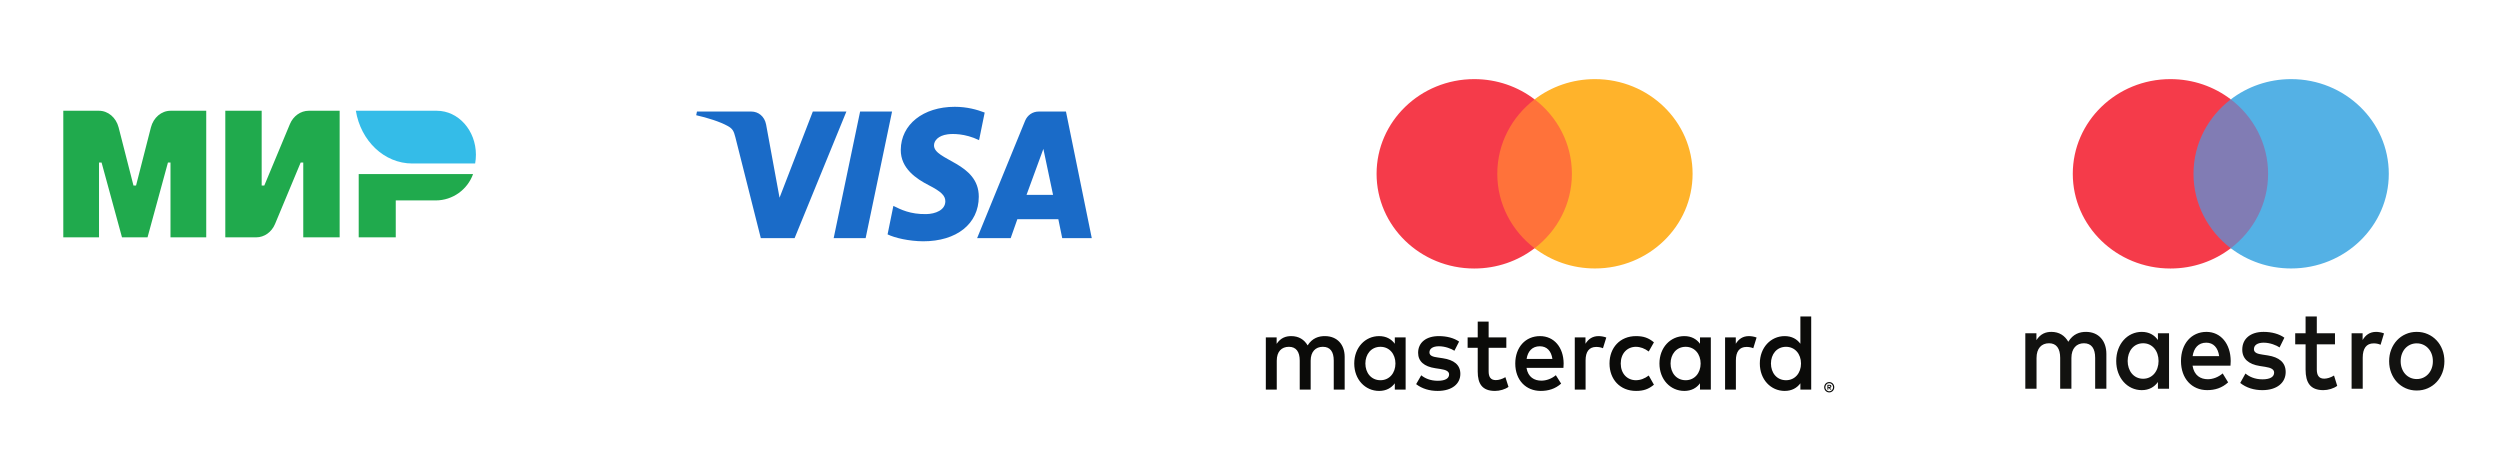 <?xml version="1.0" encoding="UTF-8"?>
<svg width="158px" height="30px" viewBox="0 0 158 30" version="1.1" xmlns="http://www.w3.org/2000/svg" xmlns:xlink="http://www.w3.org/1999/xlink">
    <!-- Generator: Sketch 48.2 (47327) - http://www.bohemiancoding.com/sketch -->
    <title>mps_logo</title>
    <desc>Created with Sketch.</desc>
    <defs>
        <path d="M18.49,0 C18.8,1.896 20.278,3.333 22.057,3.333 L22.057,3.333 L26.029,3.333 C26.061,3.154 26.078,2.968 26.078,2.778 L26.078,2.778 C26.078,1.244 24.97,0 23.604,0 L23.604,0 L18.49,0 Z" id="path-1"></path>
    </defs>
    <g id="Page-2" stroke="none" stroke-width="1" fill="none" fill-rule="evenodd">
        <g id="mps_logo">
            <g id="Group-6">
                <rect id="Rectangle-19" fill-opacity="0" fill="#FFFFFF" x="0" y="0" width="158" height="30"></rect>
                <g id="mps_logo">
                    <g id="Group-3">
                        <g id="Group">
                            <rect id="Rectangle-7" fill-opacity="0" fill="#FFFFFF" x="0" y="0" width="34" height="22"></rect>
                            <g id="icon_mir" transform="translate(4, 7)">
                                <path d="M14.321,0.845 C14.536,0.33 15.002,0 15.514,0 L17.466,0 L17.466,8 L15.166,8 L15.166,3.273 L15.002,3.273 L13.383,7.155 C13.168,7.67 12.703,8 12.191,8 L10.239,8 L10.239,0 L12.538,0 L12.538,4.727 L12.703,4.727 L14.321,0.845 Z M5.538,1.052 C5.698,0.429 6.204,0 6.779,0 L9.034,0 L9.034,8 L6.775,8 L6.775,3.273 L6.614,3.273 L5.324,8 L3.71,8 L2.42,3.273 L2.258,3.273 L2.258,8 L0,8 L0,0 L2.256,0 C2.83,0 3.336,0.429 3.496,1.052 L4.436,4.727 L4.598,4.727 L5.538,1.052 Z M18.67,4 L25.898,4 C25.552,4.97 24.624,5.667 23.53,5.667 L21.012,5.667 L21.012,8 L18.67,8 L18.67,4 Z" id="Combined-Shape" fill="#20AA4D"></path>
                                <mask id="mask-2" fill="white">
                                    <use xlink:href="#path-1"></use>
                                </mask>
                                <use id="Clip-11" fill="#34BCE8" xlink:href="#path-1"></use>
                            </g>
                        </g>
                    </g>
                    <g id="Group-4" transform="translate(40, 0)">
                        <g id="Group">
                            <rect id="Rectangle-7" fill-opacity="0" fill="#FFFFFF" x="0" y="0" width="34" height="22"></rect>
                            <path d="M16.378,7.05 L14.708,15.05 L12.688,15.05 L14.359,7.05 L16.378,7.05 Z M27.132,15.05 L26.887,13.855 L24.296,13.855 L23.875,15.05 L21.754,15.05 L24.785,7.637 C24.93,7.281 25.257,7.05 25.645,7.05 L27.369,7.05 L29,15.05 L27.132,15.05 Z M24.877,12.315 L26.553,12.315 L25.941,9.41 L24.877,12.315 Z M21.859,12.437 C21.868,10.268 19.009,10.148 19.029,9.178 C19.035,8.884 19.302,8.57 19.886,8.49 C20.175,8.45 20.973,8.419 21.877,8.858 L22.232,7.114 C21.746,6.929 21.12,6.75 20.342,6.75 C18.345,6.75 16.94,7.868 16.929,9.467 C16.915,10.652 17.932,11.311 18.697,11.705 C19.484,12.108 19.748,12.366 19.745,12.727 C19.739,13.278 19.117,13.522 18.536,13.531 C17.52,13.548 16.931,13.242 16.461,13.012 L16.095,14.813 C16.567,15.041 17.438,15.24 18.342,15.25 C20.464,15.25 21.852,14.147 21.859,12.437 Z M13.492,7.05 L10.219,15.05 L8.083,15.05 L6.473,8.665 C6.375,8.272 6.29,8.128 5.993,7.963 C5.507,7.693 4.705,7.439 4,7.282 L4.048,7.05 L7.485,7.05 C7.923,7.05 8.317,7.348 8.417,7.866 L9.267,12.495 L11.37,7.05 L13.492,7.05 Z" id="icon_visa" fill="#1A6BC8"></path>
                        </g>
                    </g>
                    <g id="Group-5" transform="translate(80, 0)">
                        <g id="Group">
                            <rect id="Rectangle-7" fill-opacity="0" fill="#FFFFFF" x="0" y="0" width="34" height="22"></rect>
                            <g id="icon_mastercard" transform="translate(7, 5)">
                                <polygon id="Fill-2" fill="#FF723A" points="7.286 10.69 12.686 10.69 12.686 1.28 7.286 1.28"></polygon>
                                <path d="M7.629,5.985 C7.629,4.076 8.551,2.376 9.986,1.28 C8.936,0.478 7.612,0 6.172,0 C2.763,0 0,2.68 0,5.985 C0,9.29 2.763,11.97 6.172,11.97 C7.612,11.97 8.936,11.492 9.986,10.69 C8.551,9.594 7.629,7.894 7.629,5.985" id="Fill-3" fill="#F53B4A"></path>
                                <path d="M13.8,11.967 C12.361,11.967 11.036,11.489 9.987,10.688 C11.422,9.593 12.344,7.892 12.344,5.983 C12.344,4.075 11.422,2.375 9.987,1.279 C11.036,0.478 12.361,0 13.8,0 C17.209,0 19.972,2.679 19.972,5.983 C19.972,9.288 17.209,11.967 13.8,11.967 Z" id="Fill-4" fill="#FFB32B"></path>
                            </g>
                            <g transform="translate(0, 20)" fill="#0B0B09" id="Fill-1">
                                <path d="M35.554,4.377 L35.554,4.458 L35.625,4.458 C35.641,4.458 35.655,4.455 35.664,4.449 C35.674,4.441 35.679,4.431 35.679,4.417 C35.679,4.404 35.674,4.394 35.664,4.387 C35.655,4.38 35.641,4.377 35.625,4.377 L35.554,4.377 Z M35.626,4.32 C35.664,4.32 35.692,4.329 35.713,4.346 C35.733,4.363 35.742,4.388 35.742,4.417 C35.742,4.442 35.735,4.463 35.719,4.48 C35.703,4.496 35.68,4.506 35.65,4.51 L35.745,4.624 L35.671,4.624 L35.583,4.51 L35.554,4.51 L35.554,4.624 L35.492,4.624 L35.492,4.32 L35.626,4.32 Z M35.608,4.729 C35.641,4.729 35.673,4.722 35.702,4.709 C35.731,4.696 35.756,4.677 35.778,4.654 C35.801,4.631 35.817,4.604 35.83,4.573 C35.843,4.542 35.849,4.509 35.849,4.473 C35.849,4.438 35.843,4.405 35.83,4.374 C35.817,4.343 35.801,4.316 35.778,4.293 C35.756,4.269 35.731,4.252 35.702,4.238 C35.673,4.225 35.641,4.219 35.608,4.219 C35.573,4.219 35.541,4.225 35.511,4.238 C35.482,4.252 35.456,4.269 35.434,4.293 C35.412,4.316 35.395,4.343 35.382,4.374 C35.37,4.405 35.364,4.438 35.364,4.473 C35.364,4.509 35.37,4.542 35.382,4.573 C35.395,4.604 35.412,4.631 35.434,4.654 C35.456,4.677 35.482,4.696 35.511,4.709 C35.541,4.722 35.573,4.729 35.608,4.729 Z M35.608,4.146 C35.651,4.146 35.693,4.154 35.732,4.171 C35.77,4.188 35.804,4.212 35.833,4.241 C35.861,4.271 35.884,4.306 35.901,4.346 C35.917,4.386 35.925,4.428 35.925,4.473 C35.925,4.518 35.917,4.561 35.901,4.6 C35.884,4.64 35.861,4.675 35.833,4.705 C35.804,4.734 35.77,4.758 35.732,4.775 C35.693,4.793 35.651,4.801 35.608,4.801 C35.563,4.801 35.521,4.793 35.482,4.775 C35.443,4.758 35.409,4.734 35.381,4.705 C35.352,4.675 35.329,4.64 35.313,4.6 C35.296,4.561 35.288,4.518 35.288,4.473 C35.288,4.428 35.296,4.386 35.313,4.346 C35.329,4.306 35.352,4.271 35.381,4.241 C35.409,4.212 35.443,4.188 35.482,4.171 C35.521,4.154 35.563,4.146 35.608,4.146 Z M6.292,2.974 C6.292,2.394 6.653,1.918 7.245,1.918 C7.81,1.918 8.192,2.374 8.192,2.974 C8.192,3.575 7.81,4.03 7.245,4.03 C6.653,4.03 6.292,3.554 6.292,2.974 Z M8.836,2.974 L8.836,1.325 L8.152,1.325 L8.152,1.726 C7.935,1.429 7.606,1.242 7.16,1.242 C6.278,1.242 5.588,1.967 5.588,2.974 C5.588,3.982 6.278,4.706 7.16,4.706 C7.606,4.706 7.935,4.52 8.152,4.224 L8.152,4.623 L8.836,4.623 L8.836,2.974 Z M31.924,2.974 C31.924,2.394 32.285,1.918 32.877,1.918 C33.442,1.918 33.824,2.374 33.824,2.974 C33.824,3.575 33.442,4.03 32.877,4.03 C32.285,4.03 31.924,3.554 31.924,2.974 Z M34.468,2.974 L34.468,0 L33.784,0 L33.784,1.726 C33.568,1.429 33.239,1.242 32.792,1.242 C31.911,1.242 31.221,1.967 31.221,2.974 C31.221,3.982 31.911,4.706 32.792,4.706 C33.239,4.706 33.568,4.52 33.784,4.224 L33.784,4.623 L34.468,4.623 L34.468,2.974 Z M17.316,1.884 C17.757,1.884 18.039,2.174 18.112,2.684 L16.482,2.684 C16.554,2.208 16.83,1.884 17.316,1.884 Z M17.329,1.242 C16.409,1.242 15.765,1.946 15.765,2.974 C15.765,4.023 16.436,4.706 17.376,4.706 C17.849,4.706 18.282,4.582 18.664,4.244 L18.329,3.713 C18.066,3.934 17.731,4.057 17.415,4.057 C16.974,4.057 16.573,3.844 16.475,3.25 L18.809,3.25 C18.816,3.161 18.822,3.071 18.822,2.974 C18.816,1.946 18.211,1.242 17.329,1.242 Z M25.58,2.974 C25.58,2.394 25.942,1.918 26.534,1.918 C27.099,1.918 27.48,2.374 27.48,2.974 C27.48,3.575 27.099,4.03 26.534,4.03 C25.942,4.03 25.58,3.554 25.58,2.974 Z M28.124,2.974 L28.124,1.325 L27.44,1.325 L27.44,1.726 C27.224,1.429 26.895,1.242 26.448,1.242 C25.567,1.242 24.877,1.967 24.877,2.974 C24.877,3.982 25.567,4.706 26.448,4.706 C26.895,4.706 27.224,4.52 27.44,4.224 L27.44,4.623 L28.124,4.623 L28.124,2.974 Z M21.721,2.974 C21.721,3.975 22.385,4.706 23.397,4.706 C23.871,4.706 24.187,4.596 24.528,4.313 L24.2,3.733 C23.943,3.927 23.673,4.03 23.378,4.03 C22.832,4.023 22.431,3.609 22.431,2.974 C22.431,2.34 22.832,1.926 23.378,1.918 C23.673,1.918 23.943,2.022 24.2,2.215 L24.528,1.636 C24.187,1.353 23.871,1.242 23.397,1.242 C22.385,1.242 21.721,1.974 21.721,2.974 Z M30.53,1.242 C30.136,1.242 29.88,1.436 29.702,1.726 L29.702,1.325 L29.025,1.325 L29.025,4.623 L29.708,4.623 L29.708,2.774 C29.708,2.229 29.932,1.926 30.379,1.926 C30.517,1.926 30.661,1.946 30.807,2.008 L31.016,1.332 C30.866,1.27 30.668,1.242 30.53,1.242 Z M12.215,1.588 C11.886,1.359 11.433,1.242 10.933,1.242 C10.138,1.242 9.625,1.643 9.625,2.298 C9.625,2.836 10.006,3.168 10.709,3.271 L11.032,3.32 C11.406,3.375 11.583,3.478 11.583,3.664 C11.583,3.919 11.334,4.065 10.867,4.065 C10.394,4.065 10.052,3.906 9.822,3.719 L9.5,4.278 C9.874,4.568 10.348,4.706 10.86,4.706 C11.768,4.706 12.294,4.258 12.294,3.63 C12.294,3.05 11.879,2.747 11.196,2.643 L10.874,2.594 C10.578,2.554 10.341,2.492 10.341,2.271 C10.341,2.029 10.564,1.884 10.939,1.884 C11.341,1.884 11.728,2.043 11.919,2.167 L12.215,1.588 Z M21.031,1.242 C20.636,1.242 20.38,1.436 20.202,1.726 L20.202,1.325 L19.526,1.325 L19.526,4.623 L20.209,4.623 L20.209,2.774 C20.209,2.229 20.433,1.926 20.88,1.926 C21.017,1.926 21.163,1.946 21.307,2.008 L21.518,1.332 C21.366,1.27 21.169,1.242 21.031,1.242 Z M15.2,1.325 L14.082,1.325 L14.082,0.324 L13.392,0.324 L13.392,1.325 L12.754,1.325 L12.754,1.981 L13.392,1.981 L13.392,3.485 C13.392,4.251 13.674,4.706 14.483,4.706 C14.779,4.706 15.121,4.61 15.337,4.451 L15.141,3.837 C14.936,3.961 14.713,4.023 14.536,4.023 C14.194,4.023 14.082,3.802 14.082,3.471 L14.082,1.981 L15.2,1.981 L15.2,1.325 Z M4.983,4.623 L4.983,2.554 C4.983,1.774 4.51,1.249 3.748,1.242 C3.347,1.236 2.932,1.367 2.643,1.829 C2.427,1.463 2.085,1.242 1.604,1.242 C1.269,1.242 0.94,1.346 0.684,1.732 L0.684,1.325 L0,1.325 L0,4.623 L0.691,4.623 L0.691,2.795 C0.691,2.222 0.993,1.918 1.46,1.918 C1.913,1.918 2.143,2.229 2.143,2.788 L2.143,4.623 L2.834,4.623 L2.834,2.795 C2.834,2.222 3.149,1.918 3.603,1.918 C4.07,1.918 4.293,2.229 4.293,2.788 L4.293,4.623 L4.983,4.623 Z"></path>
                            </g>
                        </g>
                    </g>
                    <g id="Group-7" transform="translate(124, 0)">
                        <g id="Group">
                            <rect id="Rectangle-7" fill-opacity="0" fill="#FFFFFF" x="0" y="0" width="34" height="22"></rect>
                            <g id="icon_maestro" transform="translate(7, 5)">
                                <polygon id="Fill-2" fill="#817CB4" points="7.286 10.69 12.686 10.69 12.686 1.28 7.286 1.28"></polygon>
                                <path d="M7.629,5.985 C7.629,4.076 8.551,2.376 9.986,1.28 C8.936,0.478 7.612,0 6.172,0 C2.763,0 0,2.68 0,5.985 C0,9.29 2.763,11.97 6.172,11.97 C7.612,11.97 8.936,11.492 9.986,10.69 C8.551,9.594 7.629,7.894 7.629,5.985" id="Fill-3" fill="#F53B4A"></path>
                                <path d="M13.8,11.967 C12.361,11.967 11.036,11.489 9.987,10.688 C11.422,9.593 12.344,7.892 12.344,5.983 C12.344,4.075 11.422,2.375 9.987,1.279 C11.036,0.478 12.361,0 13.8,0 C17.209,0 19.972,2.679 19.972,5.983 C19.972,9.288 17.209,11.967 13.8,11.967 Z" id="Fill-4" fill="#54B1E5"></path>
                            </g>
                        </g>
                        <g id="Group-2" transform="translate(4, 20)" fill="#121210">
                            <path d="M5.123,4.568 L5.123,2.369 C5.123,1.54 4.636,0.983 3.853,0.975 C3.44,0.968 3.014,1.107 2.717,1.599 C2.494,1.21 2.142,0.975 1.649,0.975 C1.304,0.975 0.966,1.085 0.702,1.496 L0.702,1.063 L0,1.063 L0,4.568 L0.709,4.568 L0.709,2.625 C0.709,2.017 1.02,1.694 1.5,1.694 C1.967,1.694 2.203,2.024 2.203,2.618 L2.203,4.568 L2.913,4.568 L2.913,2.625 C2.913,2.017 3.238,1.694 3.703,1.694 C4.184,1.694 4.414,2.024 4.414,2.618 L4.414,4.568 L5.123,4.568 Z M9.083,2.816 L9.083,1.063 L8.381,1.063 L8.381,1.489 C8.157,1.173 7.82,0.975 7.36,0.975 C6.454,0.975 5.745,1.745 5.745,2.816 C5.745,3.886 6.454,4.657 7.36,4.657 C7.82,4.657 8.157,4.458 8.381,4.143 L8.381,4.568 L9.083,4.568 L9.083,2.816 Z M6.468,2.816 C6.468,2.2 6.84,1.694 7.448,1.694 C8.029,1.694 8.421,2.178 8.421,2.816 C8.421,3.454 8.029,3.937 7.448,3.937 C6.84,3.937 6.468,3.432 6.468,2.816 Z M24.738,0.975 C24.989,0.975 25.221,1.022 25.434,1.117 C25.648,1.211 25.833,1.341 25.988,1.507 C26.145,1.672 26.266,1.867 26.354,2.092 C26.442,2.318 26.486,2.563 26.486,2.828 C26.486,3.092 26.442,3.337 26.354,3.563 C26.266,3.788 26.145,3.984 25.988,4.15 C25.833,4.315 25.648,4.444 25.434,4.539 C25.221,4.633 24.989,4.68 24.738,4.68 C24.487,4.68 24.255,4.633 24.042,4.539 C23.828,4.444 23.645,4.315 23.49,4.15 C23.335,3.984 23.214,3.788 23.126,3.563 C23.038,3.337 22.993,3.092 22.993,2.828 C22.993,2.563 23.038,2.318 23.126,2.092 C23.214,1.867 23.335,1.672 23.49,1.507 C23.645,1.341 23.828,1.211 24.042,1.117 C24.255,1.022 24.487,0.975 24.738,0.975 Z M24.738,1.7 C24.593,1.7 24.46,1.727 24.335,1.782 C24.211,1.837 24.104,1.915 24.013,2.014 C23.923,2.113 23.851,2.232 23.8,2.37 C23.748,2.509 23.722,2.662 23.722,2.828 C23.722,2.995 23.748,3.147 23.8,3.285 C23.851,3.424 23.923,3.543 24.013,3.642 C24.104,3.741 24.211,3.818 24.335,3.874 C24.46,3.929 24.593,3.956 24.738,3.956 C24.883,3.956 25.017,3.929 25.141,3.874 C25.266,3.818 25.374,3.741 25.464,3.642 C25.556,3.543 25.628,3.424 25.68,3.285 C25.732,3.147 25.758,2.995 25.758,2.828 C25.758,2.662 25.732,2.509 25.68,2.37 C25.628,2.232 25.556,2.113 25.464,2.014 C25.374,1.915 25.266,1.837 25.141,1.782 C25.017,1.727 24.883,1.7 24.738,1.7 Z M16.069,1.958 C15.874,1.826 15.475,1.657 15.063,1.657 C14.678,1.657 14.448,1.811 14.448,2.068 C14.448,2.302 14.691,2.369 14.995,2.412 L15.326,2.463 C16.029,2.574 16.455,2.897 16.455,3.513 C16.455,4.18 15.914,4.657 14.982,4.657 C14.454,4.657 13.967,4.51 13.582,4.202 L13.913,3.607 C14.15,3.806 14.502,3.974 14.989,3.974 C15.468,3.974 15.725,3.821 15.725,3.549 C15.725,3.351 15.543,3.241 15.157,3.183 L14.826,3.132 C14.103,3.021 13.711,2.669 13.711,2.097 C13.711,1.401 14.238,0.975 15.056,0.975 C15.57,0.975 16.036,1.1 16.373,1.342 L16.069,1.958 Z M12.981,2.816 C12.974,1.723 12.352,0.975 11.446,0.975 C10.5,0.975 9.838,1.723 9.838,2.816 C9.838,3.93 10.527,4.656 11.494,4.656 C11.981,4.656 12.426,4.524 12.818,4.165 L12.473,3.6 C12.203,3.835 11.858,3.967 11.534,3.967 C11.082,3.967 10.669,3.739 10.568,3.109 L12.967,3.109 C12.974,3.013 12.981,2.918 12.981,2.816 Z M10.574,2.508 C10.649,2.002 10.932,1.657 11.433,1.657 C11.885,1.657 12.176,1.965 12.251,2.508 L10.574,2.508 Z M19.571,1.76 L18.422,1.76 L18.422,3.344 C18.422,3.696 18.537,3.931 18.889,3.931 C19.071,3.931 19.301,3.864 19.51,3.733 L19.712,4.385 C19.49,4.553 19.138,4.657 18.834,4.657 C18.003,4.657 17.713,4.172 17.713,3.358 L17.713,1.76 L17.057,1.76 L17.057,1.063 L17.713,1.063 L17.713,0 L18.422,0 L18.422,1.063 L19.571,1.063 L19.571,1.76 Z M22.169,0.975 C22.31,0.975 22.514,1.005 22.669,1.071 L22.453,1.789 C22.304,1.723 22.156,1.701 22.013,1.701 C21.554,1.701 21.324,2.024 21.324,2.603 L21.324,4.568 L20.621,4.568 L20.621,1.063 L21.317,1.063 L21.317,1.489 C21.5,1.181 21.763,0.975 22.169,0.975 Z" id="Fill-4"></path>
                        </g>
                    </g>
                </g>
            </g>
        </g>
    </g>
</svg>